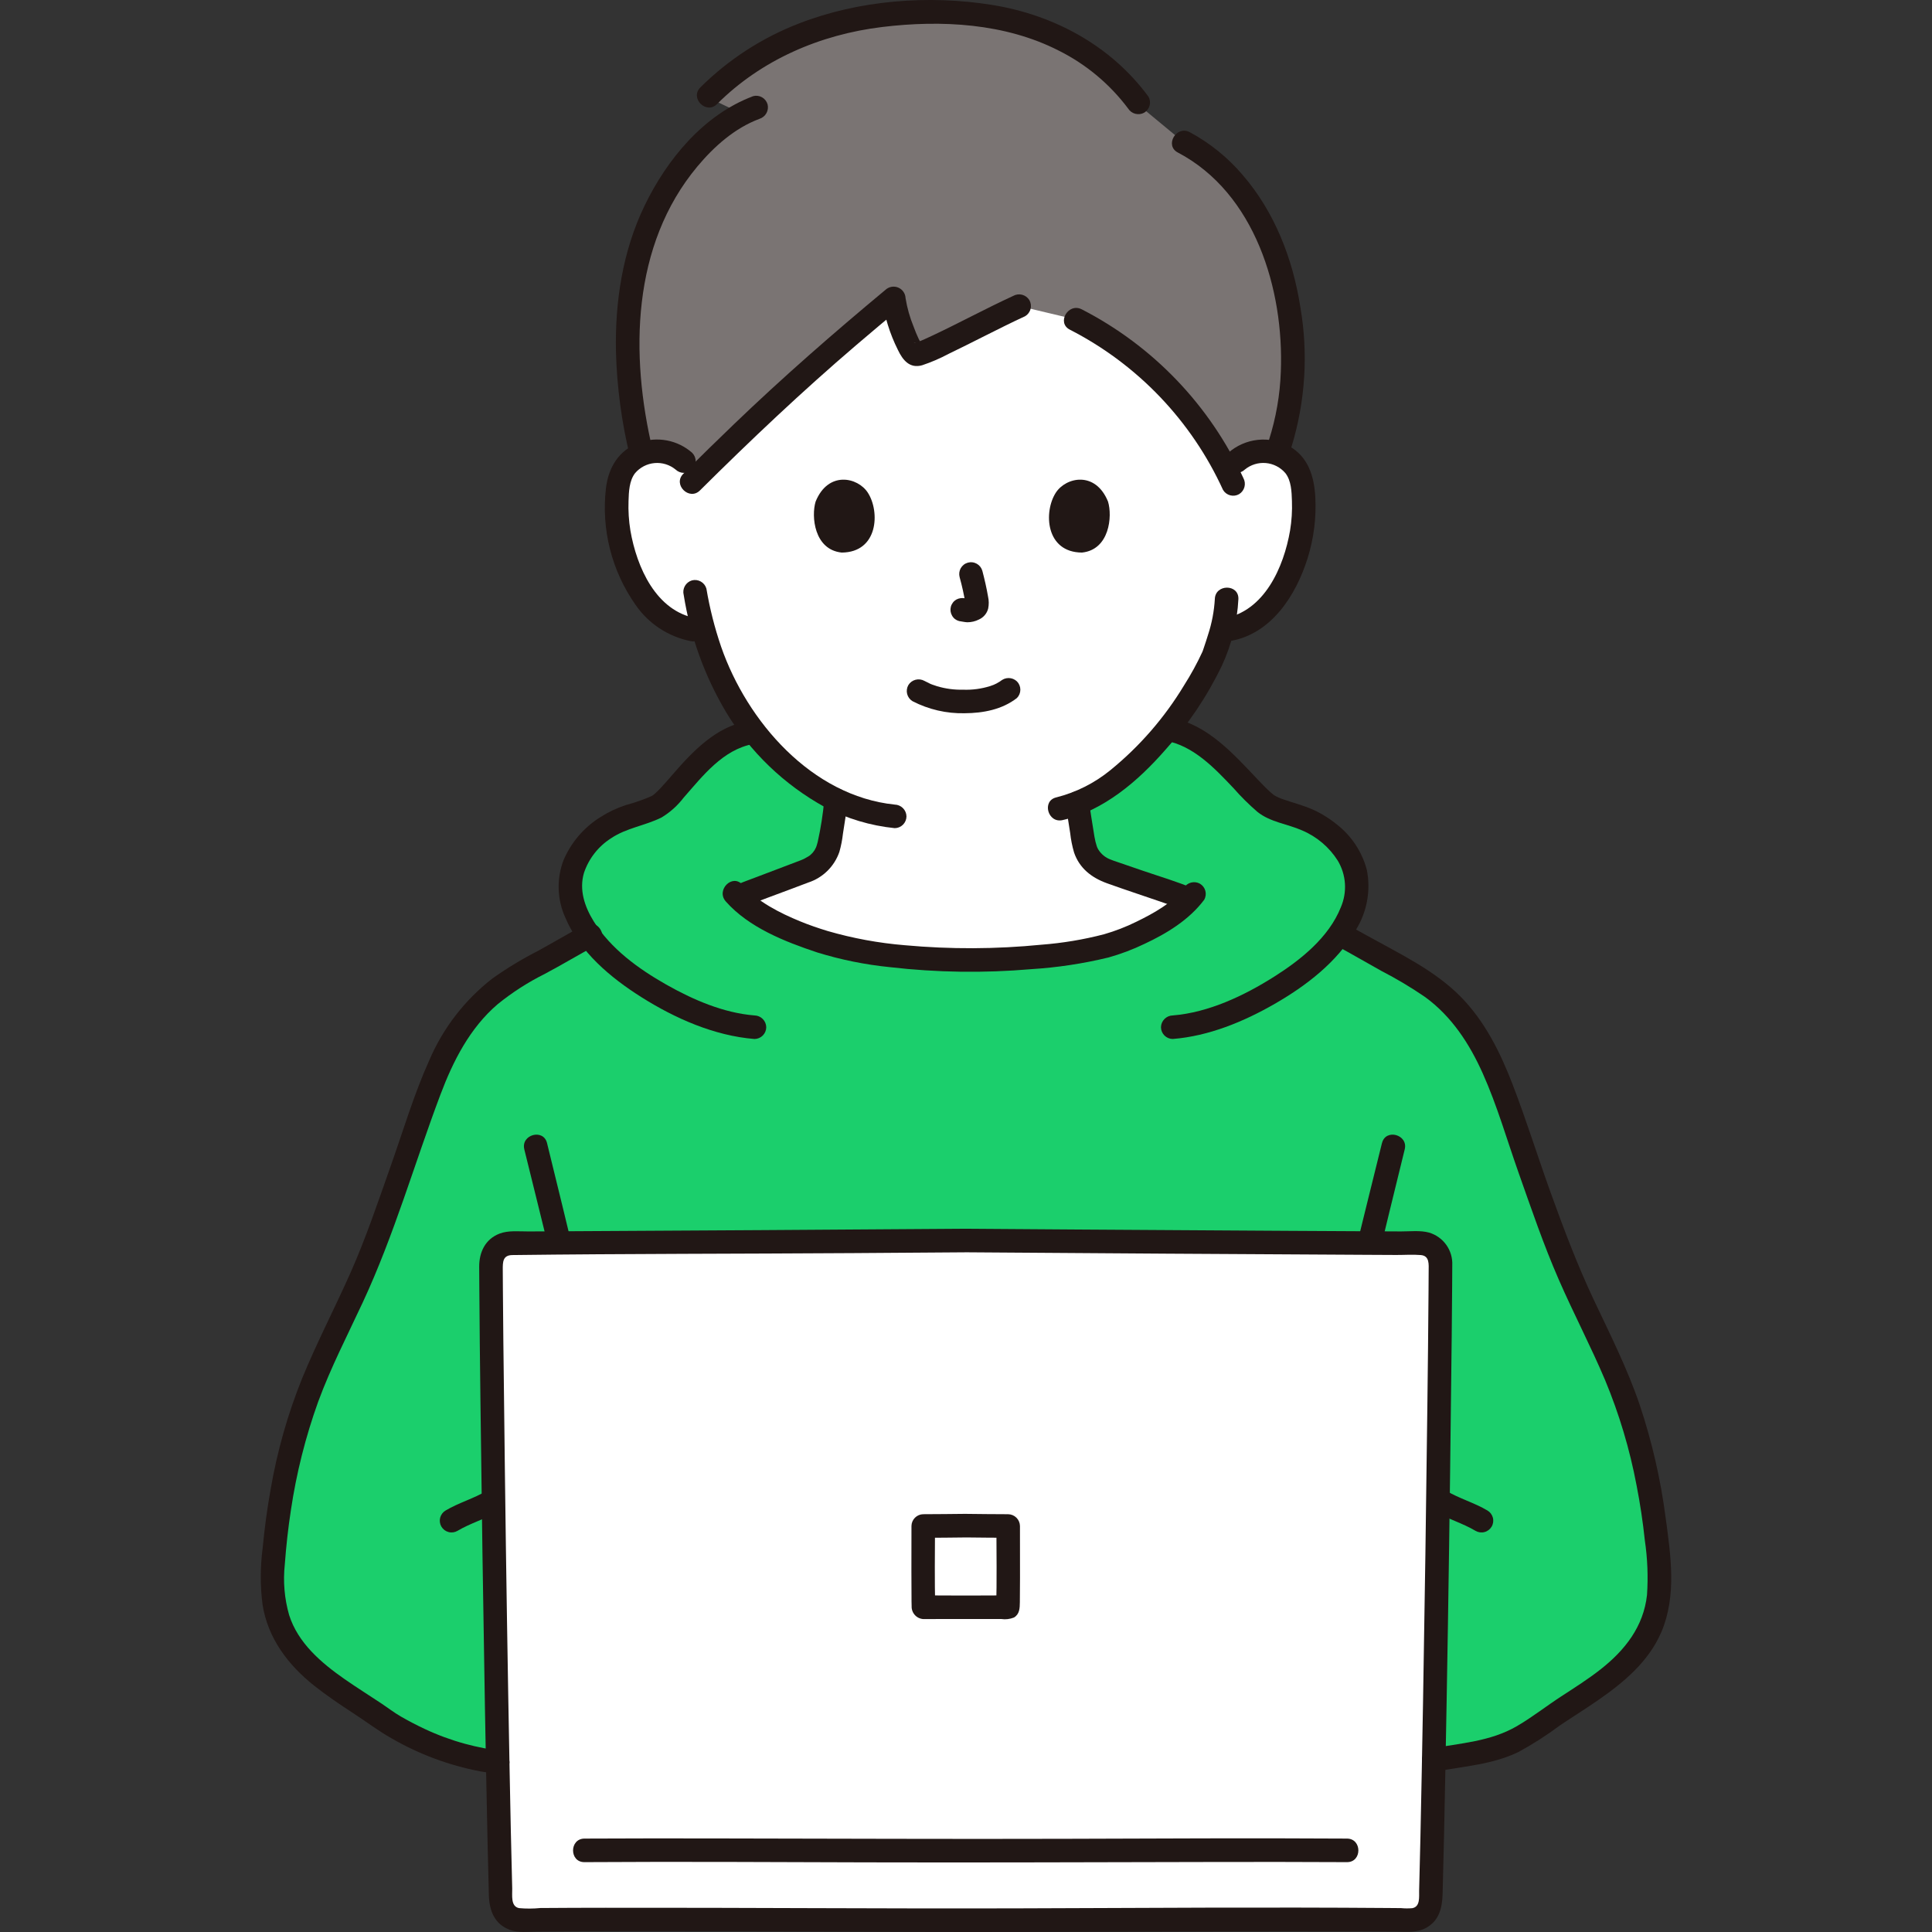 <svg width="128" height="128" viewBox="0 0 128 128" fill="none"
    xmlns="http://www.w3.org/2000/svg">
    <rect x="0" y="0" width="128" height="128" fill="#333333" stroke="none"/>
    <g clip-path="url(#clip0_898_475)">
        <path d="M94.991 116.602C97.875 116.06 99.286 116.299 102.101 114.236C104.487 112.487 107.737 110.972 109.157 108.248C109.8 106.917 110.066 105.434 109.924 103.963C109.709 100.348 109.029 96.776 107.902 93.334C106.678 89.707 104.455 85.969 103.135 82.376C102.169 79.748 101.211 77.117 100.319 74.463C99.347 71.573 98.27 68.587 96.092 66.455C94.89 65.28 93.421 64.435 91.925 63.657C90.724 62.948 89.619 62.345 88.728 61.871C89.411 60.913 89.923 59.811 89.905 58.646C89.872 56.567 88.119 54.837 86.161 54.141C85.523 53.913 84.855 53.769 84.243 53.483C82.942 52.874 80.52 48.852 77.438 48.322L49.701 48.539C46.618 49.069 44.745 52.874 43.444 53.481C42.831 53.768 42.162 53.913 41.525 54.14C39.567 54.836 37.814 56.566 37.782 58.645C37.763 59.858 38.319 61.003 39.043 61.988C38.194 62.443 37.171 63.005 36.068 63.655C34.572 64.433 33.102 65.279 31.901 66.454C29.723 68.586 28.646 71.572 27.674 74.461C26.782 77.115 25.823 79.747 24.858 82.375C23.538 85.968 21.314 89.707 20.091 93.333C18.964 96.775 18.284 100.347 18.068 103.962C17.927 105.433 18.192 106.915 18.836 108.246C20.255 110.97 23.505 112.486 25.892 114.234C28.046 115.571 30.464 116.427 32.98 116.744" fill="#1BCF6C"/>
        <path d="M81.923 30.556C82.219 30.299 82.568 30.109 82.944 29.999C83.321 29.889 83.717 29.861 84.105 29.918C84.487 29.971 84.851 30.11 85.172 30.323C85.493 30.536 85.761 30.818 85.959 31.149C86.187 31.605 86.316 32.104 86.339 32.614C86.505 34.607 86.12 36.609 85.226 38.398C84.805 39.303 84.193 40.106 83.432 40.753C82.815 41.254 82.078 41.586 81.294 41.717L80.929 41.773C80.752 42.431 80.555 42.984 80.458 43.277C79.808 45.041 76.044 51.331 71.39 53.206C71.452 53.754 71.514 54.157 71.614 54.732C71.835 55.994 71.767 57.122 73.523 57.756C73.637 57.798 78.462 59.444 78.726 59.561L78.793 59.59C77.683 60.805 75.492 61.991 73.536 62.596C73.536 62.596 70.475 63.591 64.03 63.591C57.586 63.591 54.16 62.282 54.16 62.282C52.205 61.678 50.02 60.559 48.877 59.426C49 59.376 49.074 59.344 49.074 59.344C49.289 59.253 53.121 57.799 53.236 57.757C54.992 57.123 54.921 55.995 55.142 54.733C55.244 54.148 55.328 53.561 55.393 52.974C53.372 51.944 51.593 50.497 50.173 48.728C48.522 46.701 47.317 44.349 46.637 41.824L45.94 41.717C45.156 41.586 44.419 41.254 43.802 40.753C43.042 40.107 42.43 39.304 42.008 38.399C41.114 36.609 40.729 34.608 40.895 32.614C40.919 32.105 41.049 31.606 41.277 31.15C41.474 30.82 41.743 30.537 42.064 30.324C42.384 30.111 42.749 29.973 43.13 29.919C43.518 29.862 43.914 29.89 44.291 30C44.668 30.11 45.016 30.3 45.313 30.558C45.313 30.558 41.852 12.943 64.011 12.943C86.17 12.943 81.923 30.556 81.923 30.556Z" fill="white"/>
        <path d="M54.61 53.003C54.524 53.935 54.38 54.86 54.177 55.773C54.159 55.849 54.139 55.923 54.115 55.997C54.099 56.049 54.03 56.225 54.091 56.087C54.055 56.167 54.015 56.245 53.97 56.321C53.941 56.369 53.802 56.539 53.894 56.438C53.83 56.51 53.763 56.578 53.691 56.643C53.679 56.654 53.58 56.73 53.667 56.665C53.635 56.69 53.6 56.713 53.565 56.734C53.395 56.842 53.215 56.933 53.026 57.005C52.074 57.369 51.119 57.728 50.165 58.091C49.731 58.257 49.292 58.412 48.864 58.592C48.669 58.653 48.503 58.786 48.402 58.964C48.301 59.143 48.271 59.353 48.319 59.552C48.376 59.751 48.508 59.92 48.687 60.022C48.867 60.124 49.08 60.151 49.279 60.097C50.306 59.666 51.364 59.297 52.405 58.902C52.784 58.758 53.164 58.619 53.543 58.472C54.021 58.317 54.456 58.053 54.815 57.701C55.173 57.349 55.446 56.918 55.61 56.444C55.723 56.046 55.802 55.64 55.848 55.23C55.962 54.488 56.087 53.75 56.171 53.003C56.17 52.797 56.087 52.599 55.941 52.453C55.795 52.307 55.597 52.224 55.391 52.223C55.185 52.227 54.989 52.311 54.844 52.456C54.699 52.602 54.615 52.797 54.61 53.003Z" fill="#211715"/>
        <path d="M70.609 53.205C70.686 53.87 70.8 54.529 70.902 55.191C70.95 55.626 71.035 56.056 71.158 56.476C71.515 57.524 72.317 58.148 73.336 58.517C74.521 58.945 75.722 59.334 76.913 59.746C77.262 59.867 77.611 59.988 77.959 60.11C78.076 60.152 78.194 60.193 78.311 60.236C78.399 60.268 78.68 60.384 78.332 60.236C78.512 60.334 78.723 60.359 78.921 60.307C79.12 60.255 79.291 60.129 79.4 59.956C79.503 59.777 79.531 59.564 79.479 59.364C79.426 59.165 79.297 58.993 79.12 58.888C78.014 58.415 76.844 58.075 75.708 57.685L73.989 57.095C73.856 57.049 73.719 57.007 73.59 56.951C73.238 56.825 72.941 56.58 72.751 56.258C72.727 56.214 72.704 56.168 72.683 56.122C72.728 56.222 72.677 56.106 72.664 56.062C72.633 55.965 72.603 55.867 72.579 55.768C72.526 55.55 72.491 55.327 72.457 55.104C72.361 54.471 72.244 53.842 72.171 53.206C72.165 53.001 72.08 52.806 71.935 52.661C71.79 52.516 71.595 52.432 71.39 52.426C71.183 52.427 70.986 52.51 70.84 52.656C70.694 52.802 70.611 53 70.61 53.206L70.609 53.205Z" fill="#211715"/>
        <path d="M91.559 75.73C90.339 80.701 89.046 85.672 88.084 90.702C87.915 91.579 87.758 92.462 87.661 93.35C87.567 94.19 87.589 95.041 87.579 95.886C87.557 97.828 87.56 99.77 87.57 101.711C87.583 104.337 87.602 106.963 87.602 109.589C87.602 110.593 89.163 110.595 89.163 109.589C89.163 105.31 89.098 101.032 89.133 96.753C89.14 95.806 89.127 94.852 89.174 93.905C89.182 93.758 89.195 93.611 89.21 93.464C89.228 93.29 89.247 93.139 89.259 93.057C89.32 92.621 89.394 92.186 89.472 91.751C89.9 89.378 90.448 87.026 91 84.679C91.669 81.83 92.37 78.989 93.067 76.144C93.307 75.169 91.802 74.753 91.562 75.73H91.559Z" fill="#211715"/>
        <path d="M95.037 100.121C95.903 100.635 96.891 100.906 97.758 101.422C97.936 101.526 98.149 101.556 98.35 101.503C98.55 101.451 98.721 101.321 98.826 101.142C98.93 100.963 98.959 100.75 98.907 100.55C98.854 100.35 98.724 100.179 98.546 100.074C97.679 99.558 96.692 99.288 95.825 98.774C95.646 98.669 95.433 98.64 95.233 98.692C95.033 98.745 94.861 98.875 94.757 99.054C94.653 99.233 94.623 99.445 94.676 99.646C94.728 99.846 94.858 100.017 95.037 100.121Z" fill="#211715"/>
        <path d="M32.244 98.774C31.378 99.288 30.391 99.558 29.523 100.074C29.345 100.179 29.215 100.35 29.162 100.55C29.136 100.649 29.13 100.753 29.144 100.854C29.158 100.956 29.192 101.054 29.243 101.142C29.295 101.231 29.364 101.308 29.445 101.37C29.527 101.432 29.62 101.477 29.719 101.503C29.92 101.556 30.133 101.526 30.311 101.422C31.178 100.906 32.165 100.635 33.032 100.121C33.211 100.017 33.34 99.846 33.393 99.646C33.446 99.445 33.416 99.233 33.312 99.054C33.208 98.875 33.036 98.745 32.836 98.692C32.636 98.64 32.423 98.669 32.244 98.774Z" fill="#211715"/>
        <path d="M34.736 76.146C35.947 81.078 37.225 86.009 38.189 90.998C38.281 91.478 38.37 91.959 38.449 92.442C38.514 92.84 38.552 93.092 38.588 93.428C38.678 94.281 38.653 95.148 38.662 96.005C38.683 97.927 38.68 99.849 38.67 101.771C38.657 104.377 38.638 106.984 38.638 109.59C38.638 110.595 40.198 110.596 40.198 109.59C40.198 105.274 40.263 100.957 40.228 96.64C40.22 95.711 40.24 94.773 40.183 93.844C40.12 93.039 40.01 92.239 39.854 91.448C39.429 89.061 38.878 86.696 38.325 84.337C37.652 81.463 36.945 78.597 36.242 75.73C36.002 74.754 34.497 75.168 34.737 76.145L34.736 76.146Z" fill="#211715"/>
        <path d="M63.982 82.188C51.142 82.281 38.365 82.356 33.828 82.371C33.657 82.371 33.487 82.406 33.329 82.472C33.17 82.538 33.027 82.635 32.906 82.756C32.785 82.878 32.69 83.022 32.624 83.181C32.56 83.34 32.526 83.51 32.527 83.681C32.554 91.052 32.909 116.562 33.18 125.938C33.19 126.282 33.335 126.608 33.584 126.845C33.833 127.083 34.165 127.212 34.509 127.206C38.608 127.143 51.307 127.182 63.981 127.226C76.655 127.182 89.354 127.143 93.454 127.206C93.798 127.212 94.13 127.083 94.379 126.845C94.628 126.608 94.773 126.282 94.782 125.938C95.053 116.562 95.409 91.052 95.435 83.681C95.436 83.51 95.403 83.34 95.338 83.181C95.273 83.022 95.177 82.878 95.057 82.757C94.936 82.635 94.792 82.538 94.634 82.472C94.476 82.406 94.306 82.372 94.135 82.371C89.598 82.356 76.821 82.281 63.982 82.188Z" fill="white"/>
        <path d="M63.982 101.078C62.667 101.091 61.409 101.101 61.168 101.101C61.166 101.715 61.155 105.46 61.182 106.491C61.293 106.477 62.639 106.483 63.981 106.489C65.324 106.483 66.67 106.477 66.781 106.491C66.808 105.46 66.797 101.715 66.794 101.101C66.555 101.101 65.297 101.092 63.982 101.078Z" fill="white"/>
        <path d="M63.981 81.407C55.008 81.472 46.035 81.529 37.062 81.576L35.001 81.586C34.38 81.588 33.673 81.505 33.088 81.733C32.149 82.099 31.744 82.96 31.748 83.922C31.75 84.361 31.753 84.801 31.756 85.241C31.773 87.772 31.798 90.303 31.831 92.835C31.911 99.582 32.009 106.328 32.127 113.075C32.18 116.093 32.239 119.111 32.304 122.128C32.33 123.276 32.358 124.424 32.389 125.572C32.417 126.576 32.757 127.474 33.77 127.855C34.335 128.068 35.005 127.979 35.598 127.973C43.821 127.9 52.045 127.966 60.267 127.993C69.632 128.024 78.999 127.938 88.365 127.955C89.743 127.958 91.121 127.962 92.5 127.975C93.165 127.981 93.866 128.064 94.475 127.732C95.353 127.252 95.55 126.399 95.576 125.478C95.647 122.898 95.7 120.317 95.75 117.736C95.882 110.973 95.99 104.209 96.075 97.446C96.115 94.472 96.15 91.497 96.18 88.522C96.191 87.388 96.201 86.255 96.209 85.121C96.212 84.689 96.218 84.256 96.216 83.824C96.239 83.342 96.1 82.867 95.82 82.475C95.54 82.083 95.136 81.796 94.673 81.661C94.097 81.503 93.411 81.588 92.817 81.585C92.116 81.582 91.416 81.579 90.717 81.575C88.972 81.567 87.227 81.558 85.482 81.547C80.837 81.521 76.193 81.492 71.549 81.46C69.026 81.443 66.504 81.426 63.981 81.407C62.977 81.4 62.976 82.961 63.981 82.968C72.83 83.033 81.679 83.089 90.528 83.135L92.511 83.145C93.045 83.147 93.602 83.105 94.134 83.151C94.725 83.202 94.654 83.776 94.652 84.227C94.649 84.667 94.647 85.107 94.644 85.548C94.625 88.07 94.599 90.593 94.567 93.115C94.489 99.699 94.392 106.284 94.278 112.868C94.226 115.833 94.169 118.798 94.106 121.763C94.08 122.927 94.051 124.091 94.021 125.255C94.01 125.667 94.11 126.324 93.565 126.422C93.318 126.443 93.069 126.441 92.822 126.417C92.552 126.414 92.281 126.412 92.009 126.41C83.905 126.347 75.798 126.405 67.694 126.432C58.504 126.462 49.313 126.381 40.124 126.394C38.684 126.396 37.245 126.399 35.806 126.411C35.334 126.458 34.858 126.461 34.386 126.417C33.82 126.304 33.947 125.557 33.936 125.125C33.867 122.536 33.814 119.946 33.764 117.356C33.638 110.754 33.534 104.151 33.451 97.547C33.413 94.644 33.378 91.741 33.348 88.838C33.336 87.7 33.326 86.561 33.318 85.424C33.314 84.99 33.312 84.556 33.31 84.123C33.307 83.608 33.31 83.159 33.944 83.151C41.486 83.058 49.032 83.071 56.572 83.021C59.042 83.004 61.512 82.987 63.981 82.969C64.985 82.961 64.987 81.4 63.981 81.407Z" fill="#211715"/>
        <path d="M38.72 123.372C44.942 123.333 51.164 123.367 57.384 123.386C64.98 123.409 72.575 123.373 80.17 123.362C83.194 123.358 86.218 123.353 89.242 123.372C90.246 123.378 90.248 121.818 89.242 121.811C83.02 121.773 76.798 121.806 70.578 121.825C62.983 121.848 55.388 121.813 47.792 121.802C44.768 121.797 41.745 121.793 38.721 121.811C37.717 121.818 37.714 123.378 38.72 123.372Z" fill="#211715"/>
        <path d="M63.981 100.297C63.043 100.306 62.105 100.319 61.167 100.32C60.961 100.323 60.765 100.406 60.619 100.552C60.473 100.697 60.39 100.894 60.387 101.1C60.383 102.084 60.382 103.068 60.383 104.051C60.383 104.629 60.385 105.207 60.39 105.785C60.39 105.993 60.39 106.201 60.398 106.408C60.393 106.524 60.412 106.64 60.455 106.748C60.498 106.856 60.563 106.954 60.646 107.035C60.729 107.117 60.828 107.179 60.938 107.219C61.047 107.259 61.163 107.276 61.279 107.267C62.965 107.267 64.65 107.256 66.336 107.264C66.619 107.306 66.909 107.272 67.175 107.166C67.556 106.943 67.562 106.539 67.568 106.152C67.575 105.611 67.577 105.07 67.578 104.529C67.581 103.386 67.579 102.244 67.575 101.101C67.572 100.895 67.488 100.698 67.343 100.553C67.197 100.407 67 100.324 66.794 100.321C65.856 100.321 64.919 100.307 63.981 100.298C63.774 100.298 63.575 100.381 63.429 100.527C63.283 100.673 63.201 100.872 63.201 101.079C63.201 101.286 63.283 101.484 63.429 101.631C63.575 101.777 63.774 101.859 63.981 101.859C64.919 101.868 65.856 101.881 66.794 101.882L66.014 101.101C66.021 102.897 66.046 104.696 66.001 106.492L66.107 106.098L66.781 105.712C66.472 105.683 66.153 105.703 65.843 105.703C65.222 105.703 64.602 105.709 63.981 105.709C63.375 105.709 62.769 105.703 62.163 105.703C61.838 105.703 61.505 105.682 61.181 105.712L61.854 106.099L61.96 106.493C61.916 104.697 61.94 102.898 61.947 101.102L61.167 101.883C62.105 101.883 63.043 101.869 63.98 101.86C64.187 101.86 64.386 101.778 64.532 101.632C64.678 101.485 64.761 101.287 64.761 101.08C64.761 100.873 64.678 100.674 64.532 100.528C64.386 100.382 64.187 100.299 63.98 100.299L63.981 100.297Z" fill="#211715"/>
        <path d="M32.975 115.965C32.758 115.939 32.397 115.884 32.068 115.822C31.642 115.741 31.22 115.644 30.801 115.529C29.884 115.278 28.989 114.948 28.128 114.543C27.593 114.292 27.069 114.017 26.556 113.723C26.101 113.46 25.68 113.133 25.242 112.842C24.442 112.309 23.626 111.801 22.836 111.25C21.287 110.171 19.741 108.855 19.154 106.994C18.845 105.91 18.748 104.777 18.868 103.657C18.958 102.453 19.087 101.25 19.272 100.058C19.635 97.608 20.241 95.2 21.079 92.87C21.913 90.604 23.026 88.453 24.043 86.267C26.111 81.823 27.453 77.109 29.176 72.531C30.018 70.296 31.124 68.114 32.965 66.536C33.929 65.754 34.976 65.08 36.087 64.527C37.242 63.914 38.363 63.237 39.517 62.62C40.403 62.146 39.614 60.799 38.729 61.272C37.678 61.834 36.656 62.446 35.61 63.016C34.57 63.547 33.57 64.154 32.619 64.831C30.785 66.256 29.344 68.125 28.435 70.261C27.436 72.474 26.744 74.814 25.938 77.1C25.074 79.546 24.247 82.026 23.19 84.395C22.157 86.709 20.987 88.96 20.023 91.305C19.066 93.676 18.365 96.143 17.932 98.663C17.698 99.963 17.524 101.272 17.399 102.585C17.239 103.819 17.237 105.069 17.393 106.304C17.744 108.538 19.087 110.31 20.822 111.686C21.634 112.33 22.491 112.908 23.358 113.473C24.225 114.037 25.068 114.679 25.971 115.186C27.777 116.226 29.743 116.958 31.789 117.352C32.182 117.423 32.578 117.477 32.975 117.526C33.182 117.525 33.38 117.443 33.526 117.296C33.672 117.15 33.754 116.953 33.755 116.746C33.751 116.54 33.667 116.345 33.521 116.2C33.376 116.054 33.181 115.97 32.975 115.965Z" fill="#211715"/>
        <path d="M48.084 59.722C49.621 61.457 52.008 62.391 54.15 63.104C55.716 63.587 57.325 63.912 58.955 64.076C62.065 64.435 65.203 64.48 68.323 64.209C70.042 64.103 71.749 63.845 73.424 63.439C74.249 63.209 75.052 62.907 75.823 62.535C77.303 61.845 78.787 60.937 79.779 59.615C79.883 59.436 79.911 59.223 79.859 59.023C79.806 58.823 79.677 58.652 79.499 58.547C79.32 58.447 79.108 58.421 78.91 58.473C78.711 58.525 78.54 58.652 78.432 58.827C77.681 59.827 76.398 60.527 75.285 61.069C74.598 61.408 73.883 61.685 73.146 61.897C71.788 62.251 70.401 62.482 69.002 62.589C65.993 62.887 62.963 62.899 59.952 62.624C58.217 62.482 56.501 62.166 54.83 61.681C54.22 61.495 53.611 61.287 53.022 61.045C51.653 60.484 50.184 59.74 49.188 58.616C48.521 57.863 47.42 58.97 48.084 59.72V59.722Z" fill="#211715"/>
        <path d="M49.492 47.786C47.427 48.167 45.908 49.765 44.591 51.282C44.318 51.597 44.047 51.915 43.76 52.218C43.648 52.335 43.532 52.451 43.412 52.56C43.358 52.608 43.303 52.656 43.247 52.701C43.398 52.581 43.222 52.716 43.178 52.738C42.619 52.983 42.042 53.184 41.452 53.341C40.851 53.539 40.278 53.813 39.747 54.156C38.676 54.832 37.836 55.818 37.338 56.982C37.103 57.596 36.993 58.251 37.014 58.908C37.035 59.565 37.187 60.211 37.46 60.809C38.424 63.078 40.445 64.769 42.483 66.057C44.72 67.47 47.32 68.622 49.986 68.836C50.192 68.834 50.39 68.752 50.536 68.606C50.682 68.46 50.765 68.262 50.766 68.056C50.762 67.85 50.679 67.654 50.533 67.508C50.388 67.363 50.192 67.279 49.986 67.275C47.937 67.113 45.906 66.232 44.13 65.225C42.296 64.184 40.46 62.857 39.332 61.037C38.735 60.072 38.357 58.956 38.69 57.829C39.008 56.882 39.642 56.073 40.485 55.537C41.521 54.841 42.738 54.708 43.836 54.156C44.398 53.816 44.892 53.372 45.292 52.849C46.57 51.395 47.893 49.662 49.907 49.291C50.105 49.234 50.274 49.102 50.376 48.923C50.478 48.743 50.505 48.531 50.452 48.331C50.393 48.134 50.26 47.967 50.081 47.866C49.903 47.764 49.691 47.736 49.492 47.786V47.786Z" fill="#211715"/>
        <path d="M77.228 49.075C79.084 49.417 80.483 50.908 81.727 52.221C82.217 52.78 82.746 53.304 83.309 53.79C84.169 54.477 85.277 54.58 86.26 55.014C87.236 55.425 88.064 56.125 88.631 57.02C88.907 57.482 89.07 58.003 89.105 58.54C89.14 59.077 89.047 59.615 88.834 60.109C88.04 62.106 86.174 63.595 84.412 64.71C82.422 65.969 80.065 67.086 77.698 67.275C77.492 67.279 77.297 67.363 77.151 67.509C77.006 67.654 76.922 67.85 76.917 68.055C76.919 68.261 77.002 68.459 77.148 68.605C77.294 68.751 77.491 68.834 77.698 68.835C80.082 68.645 82.394 67.692 84.45 66.509C86.531 65.313 88.58 63.749 89.807 61.645C90.561 60.454 90.83 59.018 90.557 57.635C90.244 56.444 89.548 55.388 88.577 54.63C88.094 54.233 87.562 53.901 86.993 53.643C86.343 53.352 85.656 53.184 84.985 52.947C84.795 52.884 84.612 52.801 84.44 52.699C84.385 52.666 84.27 52.576 84.388 52.669C84.32 52.615 84.254 52.559 84.189 52.501C83.892 52.238 83.617 51.948 83.344 51.662C81.759 49.994 80.021 48.009 77.643 47.571C77.444 47.521 77.233 47.55 77.054 47.651C76.876 47.753 76.743 47.919 76.683 48.115C76.63 48.315 76.657 48.527 76.759 48.707C76.861 48.886 77.029 49.019 77.228 49.075L77.228 49.075Z" fill="#211715"/>
        <path d="M95.199 117.356C97.041 117.014 98.889 116.901 100.603 116.074C101.556 115.555 102.471 114.969 103.341 114.318C104.186 113.749 105.053 113.213 105.891 112.631C107.588 111.455 109.24 110.069 110.069 108.127C111.093 105.729 110.692 103.052 110.353 100.55C110.022 98.004 109.445 95.496 108.63 93.061C107.81 90.657 106.662 88.381 105.58 86.09C104.495 83.789 103.608 81.433 102.745 79.042C101.885 76.659 101.132 74.23 100.222 71.866C99.409 69.752 98.387 67.676 96.782 66.044C95.071 64.303 92.794 63.222 90.687 62.049C90.213 61.785 89.738 61.526 89.26 61.272C88.375 60.798 87.586 62.145 88.473 62.62C89.503 63.171 90.507 63.765 91.529 64.331C92.526 64.845 93.489 65.42 94.414 66.054C96.175 67.336 97.354 69.147 98.234 71.111C99.183 73.228 99.827 75.481 100.599 77.666C101.443 80.051 102.26 82.46 103.273 84.779C104.25 87.018 105.389 89.183 106.341 91.433C107.275 93.678 107.974 96.014 108.426 98.404C108.662 99.611 108.845 100.826 108.974 102.05C109.152 103.249 109.2 104.464 109.118 105.673C108.888 107.762 107.665 109.318 106.063 110.583C105.23 111.24 104.328 111.808 103.44 112.387C102.457 113.026 101.526 113.761 100.513 114.353C98.741 115.389 96.756 115.485 94.782 115.851C94.584 115.907 94.415 116.04 94.313 116.219C94.211 116.399 94.184 116.611 94.237 116.811C94.296 117.008 94.428 117.175 94.607 117.276C94.786 117.378 94.998 117.406 95.197 117.356H95.199Z" fill="#211715"/>
        <path d="M78.087 26.473C76.175 24.287 73.862 22.486 71.274 21.168L67.524 20.278C65.199 21.343 60.992 23.641 60.626 23.483C60.373 23.375 59.915 22.317 59.588 21.308C59.412 20.805 59.287 20.286 59.213 19.758C54.594 23.539 50.173 27.557 45.97 31.795C45.815 30.497 44.4 29.727 43.129 29.917C42.913 29.95 42.702 30.009 42.501 30.093C41.091 24.258 41.441 19.319 42.623 15.851C43.694 12.706 46.112 9.124 49.166 7.538C48.132 7.048 46.95 6.483 46.95 6.483C51.541 1.863 57.579 0.805 62.82 0.965C68.416 1.136 72.788 3.339 75.411 6.932L78.427 9.429C80.899 10.71 83.219 13.347 84.423 16.713C86.136 21.503 85.937 26.552 84.581 30.032C84.426 29.979 84.267 29.94 84.105 29.915C82.981 29.747 81.744 30.33 81.374 31.368C80.495 29.601 79.39 27.955 78.087 26.473Z" fill="#7A7473"/>
        <path d="M78.035 10.104C83.153 12.794 85.072 19.195 84.858 24.621C84.804 26.162 84.539 27.688 84.07 29.157C83.759 30.115 85.266 30.525 85.575 29.572C86.486 26.58 86.683 23.416 86.15 20.335C85.648 17.144 84.456 14.059 82.333 11.596C81.35 10.438 80.159 9.475 78.821 8.756C77.933 8.289 77.143 9.636 78.033 10.104H78.035Z" fill="#211715"/>
        <path d="M49.895 6.373C46.622 7.598 44.192 10.551 42.706 13.624C41.25 16.633 40.738 19.997 40.809 23.32C40.873 25.659 41.185 27.985 41.74 30.259C41.972 31.234 43.478 30.822 43.245 29.844C41.738 23.514 41.838 16.252 46.206 11.026C47.312 9.703 48.673 8.49 50.31 7.876C50.507 7.816 50.672 7.683 50.774 7.504C50.875 7.326 50.904 7.115 50.855 6.915C50.798 6.717 50.666 6.548 50.487 6.446C50.307 6.344 50.095 6.317 49.895 6.37V6.373Z" fill="#211715"/>
        <path d="M76.086 6.399C73.602 3.025 69.828 0.984 65.722 0.325C61.522 -0.349 56.906 0.007 52.93 1.557C50.484 2.501 48.26 3.943 46.4 5.792C45.688 6.503 46.79 7.607 47.504 6.896C50.45 3.954 54.347 2.285 58.454 1.788C62.367 1.314 66.579 1.534 70.145 3.353C71.953 4.256 73.525 5.569 74.738 7.186C74.847 7.36 75.018 7.486 75.216 7.538C75.415 7.59 75.626 7.564 75.806 7.466C75.984 7.36 76.112 7.189 76.165 6.989C76.217 6.789 76.189 6.577 76.086 6.398V6.399Z" fill="#211715"/>
        <path d="M67.129 19.604C65.334 20.43 63.597 21.374 61.81 22.217C61.626 22.304 61.441 22.39 61.254 22.473C61.188 22.502 61.123 22.531 61.058 22.559C61.227 22.487 60.987 22.587 60.956 22.599C60.853 22.639 60.746 22.669 60.642 22.707C60.616 22.717 60.567 22.714 60.545 22.73C60.74 22.598 60.899 22.879 61.106 22.879C61.054 22.822 61.053 22.822 61.102 22.879C61.077 22.843 61.054 22.806 61.033 22.768C60.976 22.661 60.915 22.556 60.862 22.446C60.739 22.186 60.629 21.92 60.532 21.649C60.282 21.041 60.102 20.406 59.996 19.757C59.991 19.605 59.942 19.457 59.855 19.332C59.769 19.207 59.648 19.11 59.507 19.051C59.367 18.993 59.212 18.976 59.062 19.003C58.913 19.031 58.774 19.1 58.663 19.204C55.22 22.066 51.854 25.003 48.626 28.105C47.497 29.188 46.379 30.283 45.271 31.389C44.555 32.097 45.661 33.201 46.374 32.492C49.723 29.166 53.148 25.922 56.738 22.855C57.741 21.998 58.75 21.15 59.766 20.309L58.433 19.756C58.592 20.948 58.948 22.105 59.487 23.179C59.812 23.866 60.274 24.432 61.094 24.199C61.698 23.998 62.283 23.746 62.844 23.446C63.649 23.06 64.446 22.657 65.243 22.256C66.13 21.811 67.016 21.365 67.918 20.95C68.095 20.845 68.224 20.674 68.276 20.474C68.329 20.274 68.3 20.062 68.198 19.883C68.09 19.707 67.919 19.581 67.72 19.528C67.521 19.476 67.31 19.503 67.13 19.603L67.129 19.604Z" fill="#211715"/>
        <path d="M70.88 21.841C75.362 24.136 78.937 27.877 81.028 32.458C81.133 32.635 81.304 32.764 81.504 32.817C81.704 32.869 81.916 32.841 82.095 32.738C82.27 32.63 82.397 32.459 82.449 32.26C82.501 32.061 82.475 31.85 82.375 31.67C80.157 26.852 76.387 22.916 71.668 20.494C70.775 20.038 69.985 21.384 70.88 21.841Z" fill="#211715"/>
        <path d="M82.475 31.108C82.865 30.788 83.364 30.634 83.866 30.678C84.368 30.723 84.833 30.962 85.16 31.346C85.553 31.847 85.575 32.587 85.594 33.193C85.618 33.848 85.577 34.504 85.47 35.151C85.055 37.563 83.776 40.506 81.087 40.965C80.889 41.021 80.72 41.154 80.618 41.333C80.516 41.513 80.489 41.725 80.542 41.925C80.601 42.122 80.734 42.288 80.913 42.39C81.092 42.491 81.303 42.52 81.502 42.47C84.237 42.003 85.864 39.439 86.634 36.979C87.046 35.662 87.218 34.281 87.141 32.903C87.062 31.552 86.672 30.277 85.43 29.567C84.791 29.212 84.058 29.064 83.331 29.142C82.605 29.22 81.92 29.522 81.372 30.005C81.227 30.152 81.146 30.35 81.146 30.556C81.146 30.763 81.227 30.961 81.372 31.108C81.52 31.251 81.718 31.33 81.924 31.33C82.129 31.33 82.327 31.251 82.475 31.108Z" fill="#211715"/>
        <path d="M80.486 39.686C80.44 40.49 80.289 41.284 80.038 42.049C79.954 42.328 79.862 42.604 79.769 42.88C79.745 42.956 79.72 43.031 79.693 43.105C79.681 43.138 79.667 43.168 79.656 43.199C79.6 43.362 79.702 43.098 79.666 43.177C79.31 43.946 78.903 44.691 78.448 45.405C77.156 47.546 75.504 49.448 73.565 51.026C72.517 51.881 71.295 52.497 69.984 52.829C69.006 53.054 69.42 54.559 70.399 54.334C73.118 53.711 75.394 51.752 77.187 49.703C78.706 48.026 79.974 46.138 80.954 44.099C81.599 42.712 81.97 41.214 82.047 39.686C82.079 38.681 80.518 38.683 80.486 39.686Z" fill="#211715"/>
        <path d="M45.864 30.004C45.389 29.584 44.81 29.299 44.187 29.181C43.564 29.062 42.92 29.113 42.324 29.329C40.989 29.848 40.316 30.959 40.146 32.342C39.828 35.067 40.523 37.815 42.099 40.061C42.951 41.306 44.255 42.171 45.734 42.471C45.933 42.52 46.144 42.491 46.322 42.39C46.501 42.288 46.634 42.123 46.694 41.926C46.747 41.727 46.72 41.514 46.618 41.335C46.516 41.155 46.347 41.023 46.149 40.966C43.46 40.507 42.182 37.565 41.766 35.152C41.66 34.505 41.618 33.849 41.642 33.194C41.661 32.585 41.686 31.852 42.076 31.347C42.403 30.963 42.867 30.724 43.37 30.679C43.872 30.635 44.371 30.789 44.761 31.11C44.91 31.251 45.107 31.33 45.312 31.33C45.518 31.33 45.715 31.251 45.864 31.11C46.009 30.962 46.09 30.764 46.09 30.558C46.09 30.351 46.009 30.153 45.864 30.006L45.864 30.004Z" fill="#211715"/>
        <path d="M45.297 39.413C45.73 42.148 46.678 44.775 48.089 47.156C49.68 49.807 51.946 51.988 54.656 53.477C56.093 54.231 57.661 54.703 59.276 54.867C59.483 54.866 59.68 54.783 59.826 54.637C59.972 54.491 60.055 54.293 60.056 54.087C60.052 53.881 59.968 53.685 59.823 53.54C59.678 53.395 59.482 53.311 59.276 53.306C53.776 52.738 49.497 47.804 47.776 42.847C47.347 41.593 47.021 40.306 46.801 38.998C46.744 38.8 46.612 38.631 46.432 38.529C46.253 38.427 46.04 38.4 45.841 38.453C45.644 38.512 45.477 38.645 45.376 38.824C45.274 39.003 45.245 39.214 45.296 39.413H45.297Z" fill="#211715"/>
        <path d="M60.459 46.457C61.526 47.008 62.714 47.282 63.914 47.254C65.139 47.246 66.391 47.011 67.374 46.246C67.52 46.099 67.601 45.901 67.601 45.694C67.601 45.488 67.52 45.29 67.374 45.143C67.225 45.001 67.028 44.922 66.823 44.922C66.617 44.922 66.419 45.001 66.271 45.143C66.498 44.965 66.292 45.121 66.234 45.159C66.163 45.204 66.09 45.246 66.016 45.285C65.969 45.309 65.719 45.419 65.904 45.345C65.806 45.384 65.705 45.421 65.603 45.454C65.021 45.637 64.411 45.718 63.801 45.694C63.219 45.708 62.638 45.63 62.081 45.463C61.97 45.43 61.863 45.391 61.755 45.353C61.72 45.341 61.686 45.323 61.651 45.312C61.84 45.369 61.694 45.332 61.647 45.31C61.512 45.246 61.379 45.18 61.247 45.111C61.068 45.011 60.856 44.984 60.657 45.036C60.458 45.088 60.287 45.215 60.18 45.39C60.078 45.57 60.05 45.782 60.102 45.981C60.154 46.181 60.283 46.352 60.46 46.458L60.459 46.457Z" fill="#211715"/>
        <path d="M63.578 38.239C63.741 38.825 63.871 39.419 63.969 40.019L63.941 39.812C63.953 39.893 63.955 39.975 63.948 40.057L63.976 39.85C63.97 39.887 63.961 39.924 63.949 39.96L64.027 39.774C64.016 39.799 64.003 39.822 63.988 39.845L64.11 39.687C64.093 39.708 64.073 39.727 64.052 39.744L64.21 39.622C64.165 39.65 64.118 39.675 64.069 39.697L64.255 39.618C64.179 39.651 64.1 39.674 64.018 39.688L64.225 39.66C64.151 39.669 64.076 39.669 64.002 39.66L64.21 39.688C64.126 39.676 64.043 39.655 63.959 39.644C63.755 39.597 63.542 39.624 63.357 39.723C63.269 39.774 63.191 39.843 63.13 39.925C63.068 40.006 63.022 40.099 62.996 40.199C62.97 40.298 62.964 40.401 62.978 40.502C62.992 40.604 63.026 40.702 63.078 40.79C63.127 40.878 63.194 40.956 63.274 41.017C63.354 41.078 63.446 41.123 63.544 41.148C63.724 41.172 63.898 41.218 64.081 41.227C64.35 41.228 64.616 41.166 64.857 41.044C65.007 40.977 65.14 40.877 65.246 40.752C65.352 40.626 65.428 40.479 65.469 40.32C65.523 40.058 65.52 39.787 65.461 39.526C65.363 38.953 65.231 38.384 65.084 37.821C65.056 37.723 65.01 37.63 64.947 37.549C64.883 37.468 64.805 37.401 64.716 37.35C64.626 37.3 64.528 37.267 64.426 37.255C64.325 37.242 64.221 37.25 64.123 37.277C64.024 37.305 63.931 37.351 63.85 37.414C63.77 37.478 63.702 37.556 63.651 37.645C63.601 37.735 63.569 37.833 63.556 37.935C63.544 38.036 63.551 38.14 63.578 38.239Z" fill="#211715"/>
        <path d="M54.037 33.231C53.74 34.197 53.934 36.42 55.764 36.609C58.183 36.595 58.312 33.907 57.498 32.644C56.831 31.609 54.87 31.179 54.037 33.231Z" fill="#211715"/>
        <path d="M73.409 33.231C73.707 34.197 73.513 36.42 71.683 36.609C69.263 36.594 69.135 33.907 69.949 32.644C70.616 31.609 72.576 31.179 73.409 33.231Z" fill="#211715"/>
    </g>
    <defs>
        <clipPath id="clip0_898_475">
            <rect width="128" height="128" fill="white"/>
        </clipPath>
    </defs>
</svg>